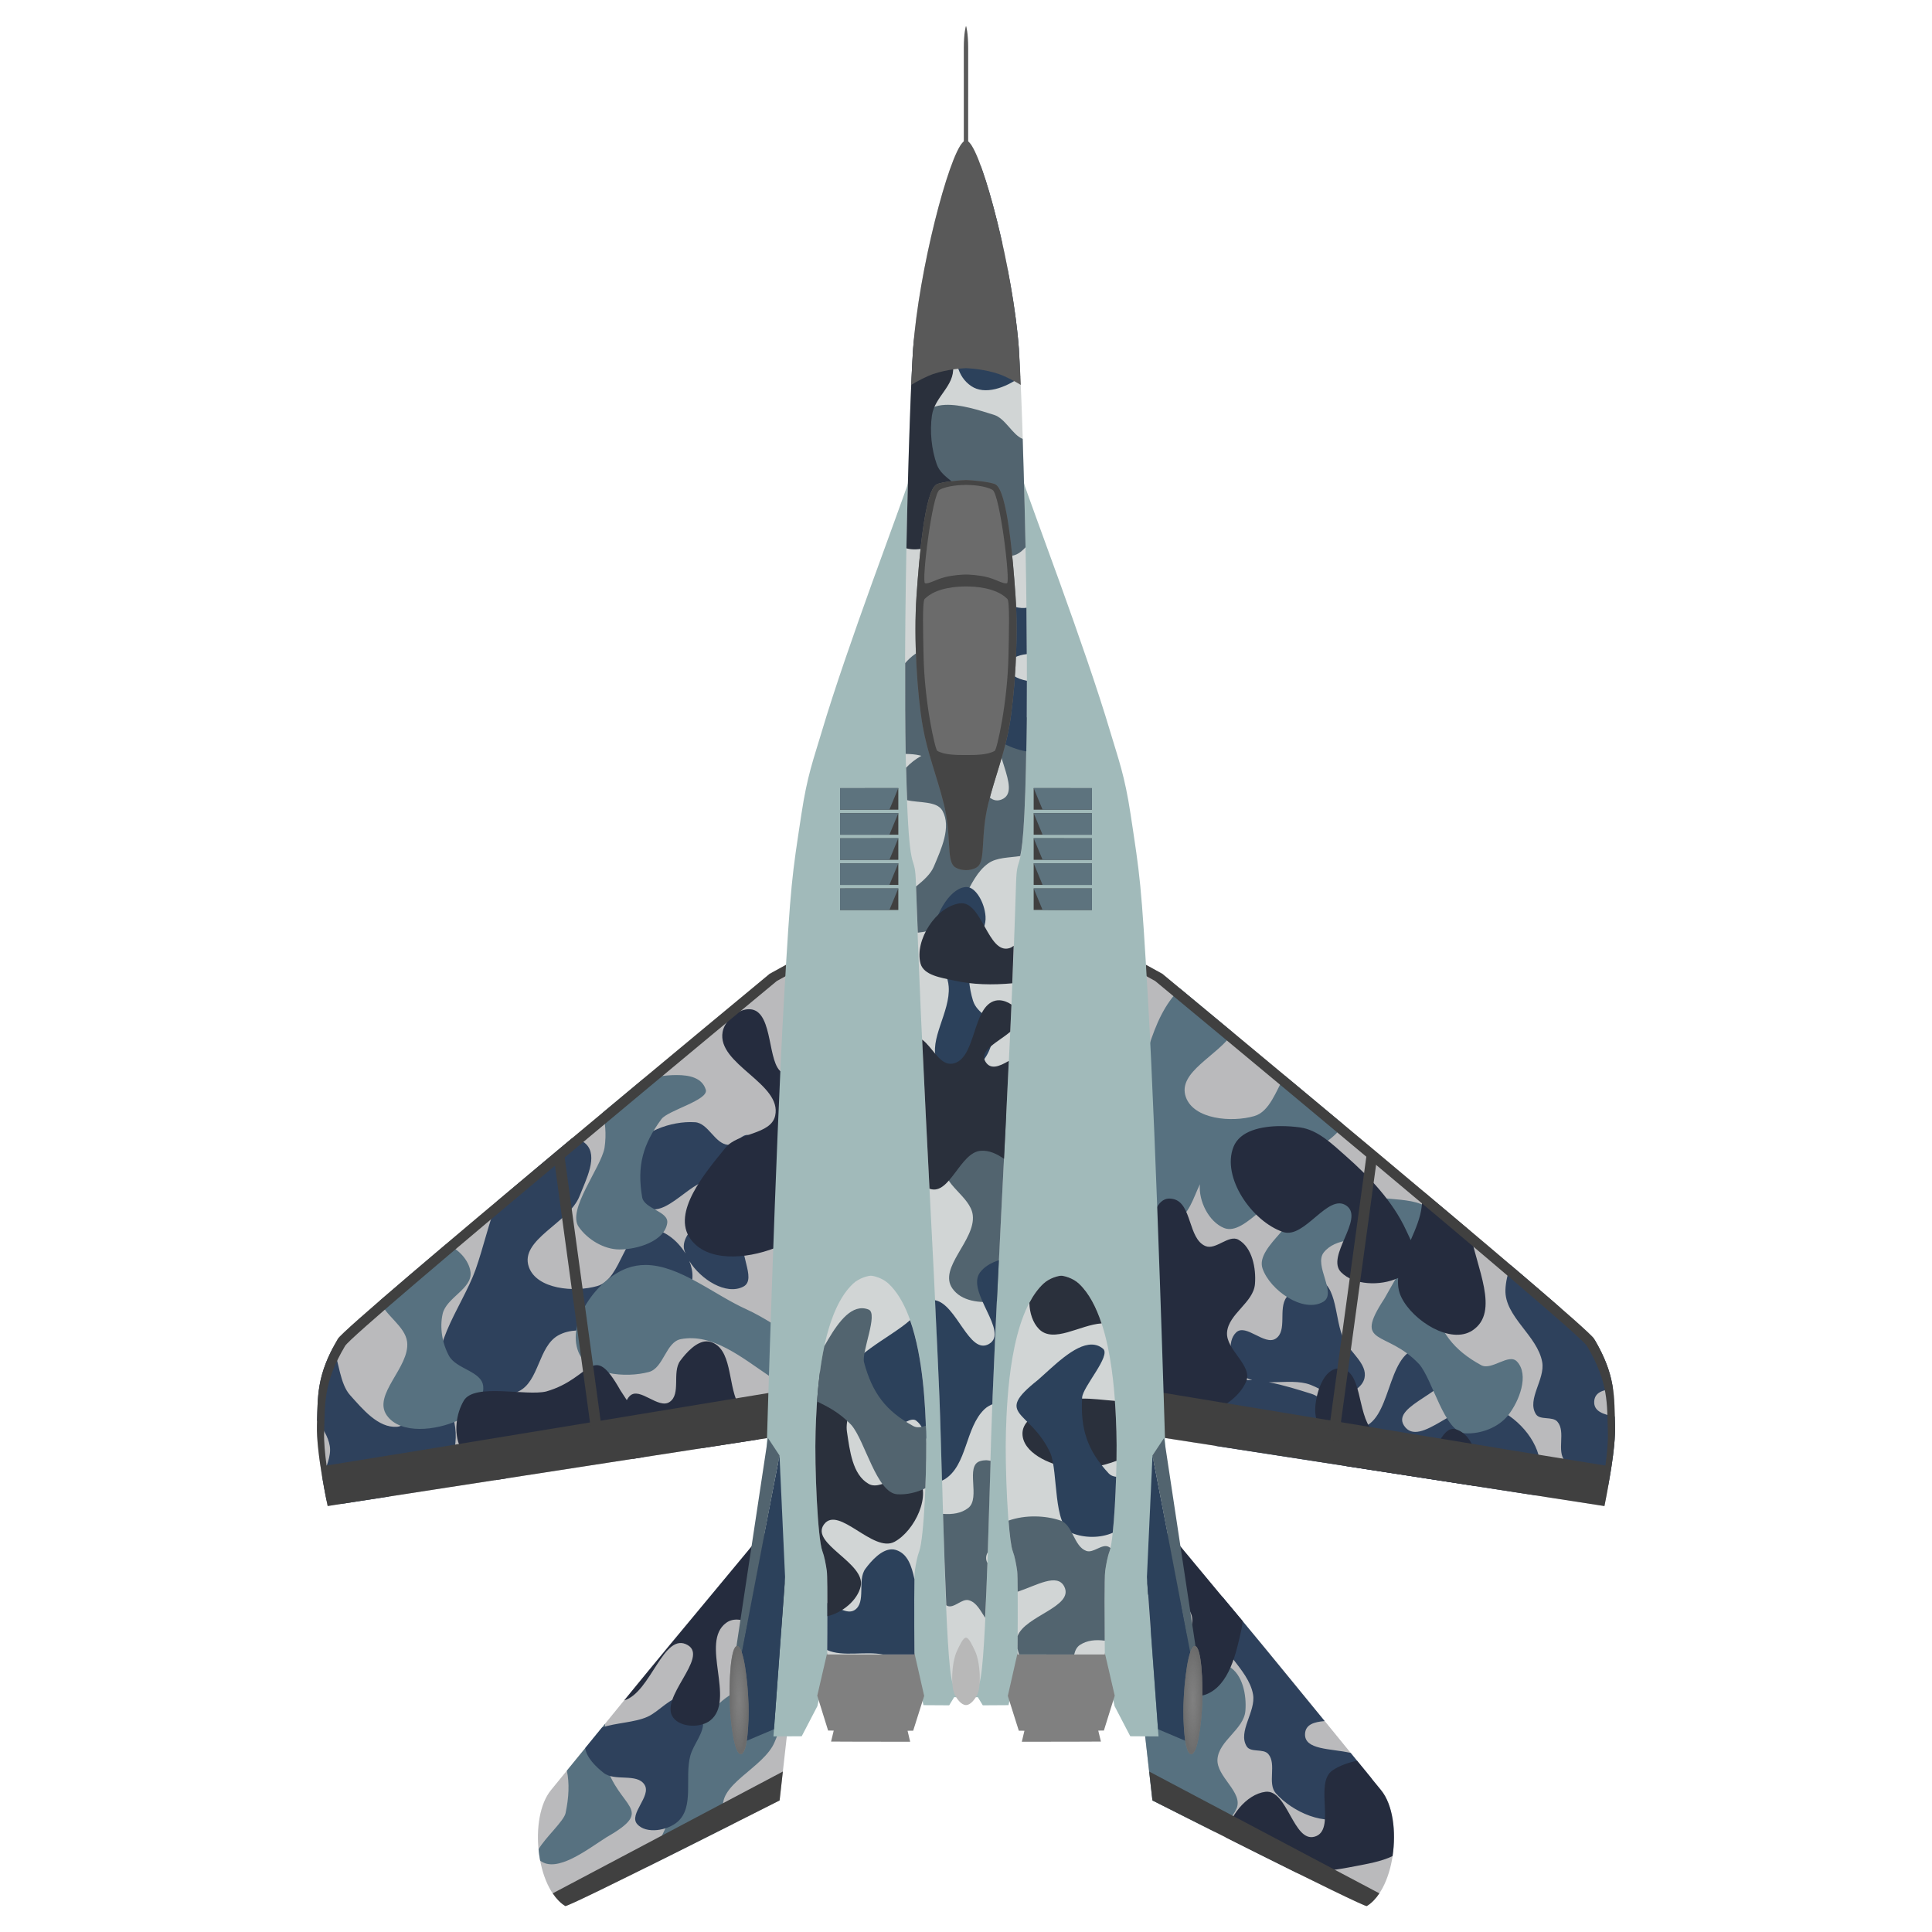 <?xml version="1.0" encoding="UTF-8" standalone="no"?>
<!-- Created with Inkscape (http://www.inkscape.org/) -->

<svg
   width="285mm"
   height="285mm"
   viewBox="0 0 285 285"
   version="1.1"
   id="svg1"
   xml:space="preserve"
   xmlns:xlink="http://www.w3.org/1999/xlink"
   xmlns="http://www.w3.org/2000/svg"
   xmlns:svg="http://www.w3.org/2000/svg"><defs
     id="defs1"><linearGradient
       id="linearGradient121"><stop
         style="stop-color:#808080;stop-opacity:0.55;"
         offset="0"
         id="stop122" /><stop
         style="stop-color:#666666;stop-opacity:0.8;"
         offset="1"
         id="stop123" /></linearGradient><linearGradient
       id="linearGradient120"><stop
         style="stop-color:#808080;stop-opacity:0.55;"
         offset="0"
         id="stop120" /><stop
         style="stop-color:#666666;stop-opacity:0.8;"
         offset="1"
         id="stop121" /></linearGradient><linearGradient
       id="linearGradient118"><stop
         style="stop-color:#818181;stop-opacity:0;"
         offset="0"
         id="stop118" /><stop
         style="stop-color:#f3f3f3;stop-opacity:1;"
         offset="1"
         id="stop119" /></linearGradient><linearGradient
       id="linearGradient114"><stop
         style="stop-color:#727272;stop-opacity:0.755;"
         offset="0"
         id="stop115" /><stop
         style="stop-color:#ffffff;stop-opacity:0;"
         offset="1"
         id="stop116" /></linearGradient><linearGradient
       id="linearGradient110"><stop
         style="stop-color:#f2f2f2;stop-opacity:1;"
         offset="0"
         id="stop111" /><stop
         style="stop-color:#b0b0b0;stop-opacity:0;"
         offset="1"
         id="stop112" /></linearGradient><linearGradient
       id="linearGradient109"><stop
         style="stop-color:#f1f1f1;stop-opacity:1;"
         offset="0"
         id="stop109" /><stop
         style="stop-color:#afafaf;stop-opacity:0;"
         offset="1"
         id="stop110" /></linearGradient><radialGradient
       xlink:href="#linearGradient109"
       id="radialGradient110"
       cx="91.818"
       cy="231.185"
       fx="91.818"
       fy="231.185"
       r="8.181"
       gradientTransform="matrix(0.935,0,0,7.389,5.939,-1476.988)"
       gradientUnits="userSpaceOnUse" /><radialGradient
       xlink:href="#linearGradient110"
       id="radialGradient112"
       cx="119.898"
       cy="231.185"
       fx="119.898"
       fy="231.185"
       r="8.181"
       gradientTransform="matrix(1,0,0,6.487,0,-1268.606)"
       gradientUnits="userSpaceOnUse" /><radialGradient
       xlink:href="#linearGradient114"
       id="radialGradient116"
       cx="105.773"
       cy="256.378"
       fx="105.773"
       fy="256.378"
       r="95.747"
       gradientTransform="matrix(1.719,0,0,0.687,-76.119,50.2)"
       gradientUnits="userSpaceOnUse" /><radialGradient
       xlink:href="#linearGradient118"
       id="radialGradient119"
       cx="105.858"
       cy="307.163"
       fx="105.858"
       fy="307.163"
       r="63.146"
       gradientTransform="matrix(2.031,0,0,0.681,-109.113,77.859)"
       gradientUnits="userSpaceOnUse" /><radialGradient
       xlink:href="#linearGradient121"
       id="radialGradient123"
       cx="72.385"
       cy="265.848"
       fx="72.385"
       fy="265.848"
       r="1.404"
       gradientTransform="matrix(1,0,0,5.685,0,-1245.565)"
       gradientUnits="userSpaceOnUse" /><radialGradient
       xlink:href="#linearGradient120"
       id="radialGradient124"
       gradientUnits="userSpaceOnUse"
       gradientTransform="matrix(1.047,0,0,5.685,-6.565,-1245.564)"
       cx="139.332"
       cy="265.848"
       fx="139.332"
       fy="265.848"
       r="1.404" /></defs><g
     id="layer1"><g
       id="g1"
       transform="translate(36.641,-15.058)"
       style="display:inline"><path
         id="path16"
         style="fill:#bababc;fill-opacity:1;stroke:none;stroke-width:1.168;stroke-linecap:round;stroke-linejoin:round;paint-order:markers fill stroke"
         d="m 79.569,240.898 c -1.729,0.005 -3.677,0.274 -4.553,1.331 -19.584,23.623 -4.446,5.078 -30.393,36.915 -3.277,4.02 -2.19,14.467 2.122,17.08 0.4,0.242 31.618,-15.576 31.618,-15.576 l 4.446,-39.496 c 0,0 -1.51,-0.259 -3.239,-0.254 z m 52.578,0 c -1.729,-0.005 -3.239,0.254 -3.239,0.254 l 4.446,39.496 c 0,0 31.218,15.818 31.618,15.576 4.312,-2.613 5.399,-13.06 2.122,-17.08 -25.947,-31.837 -10.809,-13.292 -30.393,-36.915 -0.876,-1.057 -2.825,-1.326 -4.554,-1.331 z" /><path
         id="path41"
         style="fill:#577180;fill-opacity:1;stroke:none;stroke-width:0.765;stroke-linecap:square;paint-order:markers fill stroke"
         d="m 134.494,254.816 c -2.023,-0.032 -2.529,2.843 -3.439,5.418 l 2.298,20.414 c 0,0 5.384,2.707 9.199,4.629 1.431,-0.883 2.604,-2.056 3.212,-3.433 1.052,-2.384 -3.012,-4.699 -2.807,-7.297 0.216,-2.73 3.885,-4.381 4.116,-7.109 0.197,-2.32 -0.403,-5.407 -2.432,-6.548 -1.439,-0.81 -3.339,1.569 -4.864,0.936 -2.572,-1.067 -1.981,-6.227 -4.677,-6.923 -0.216,-0.056 -0.418,-0.084 -0.606,-0.087 z m -58.237,8.557 c -1.984,-0.052 -4.358,1.048 -5.883,2.197 -5.058,3.811 -5.934,11.241 -8.045,17.212 -0.857,2.424 -2.41,5.094 -3.643,7.733 5.662,-2.811 8.773,-4.374 12.773,-6.392 -0.576,-0.457 -1.026,-1.02 -1.272,-1.715 -1.43,-4.046 5.929,-6.477 7.484,-10.477 0.933,-2.401 2.79,-5.882 0.935,-7.67 -0.625,-0.603 -1.447,-0.864 -2.349,-0.888 z m -23.628,5.964 c -1.793,2.198 -2.311,2.823 -5.645,6.915 0.384,1.92 0.298,3.927 -0.197,6.273 -0.246,1.166 -3.038,3.652 -3.979,5.326 0.055,0.566 0.128,1.128 0.233,1.679 2.469,1.9 6.963,-1.662 9.811,-3.465 7.391,-4.223 1.764,-4.113 -0.207,-10.947 -0.319,-1.313 -0.117,-3.563 -0.016,-5.781 z" /><path
         id="path42"
         style="fill:#2e415c;fill-opacity:1;stroke:none;stroke-width:0.765;stroke-linecap:square;paint-order:markers fill stroke"
         d="m 75.986,243.868 c -2.32,-0.056 -3.479,3.668 -3.554,5.987 -0.13,3.986 4.733,6.736 5.426,10.664 0.448,2.537 -2.293,5.481 -0.936,7.67 0.498,0.804 1.884,0.456 2.75,0.829 l 1.731,-15.374 c -0.181,-0.203 -0.378,-0.416 -0.551,-0.609 -2.313,-2.573 -1.406,-9.084 -4.864,-9.167 z m 67.675,6.718 c -0.552,1.192 -0.848,2.637 -0.885,3.758 -0.13,3.986 4.733,6.737 5.426,10.664 0.448,2.537 -2.293,5.481 -0.935,7.67 0.592,0.955 2.447,0.271 3.181,1.122 1.286,1.492 -0.188,4.33 1.122,5.8 2.48,2.783 7.278,4.926 10.664,3.367 1.897,-0.873 3.306,-3.333 3.427,-5.578 -1.979,-2.428 -1.609,-1.968 -3.062,-3.751 -2.902,-0.669 -6.869,-0.404 -6.726,-2.831 0.079,-1.35 1.308,-1.735 2.892,-1.865 -5.278,-6.47 -12.001,-14.651 -15.103,-18.358 z m -79.593,14.776 c -1.835,0.007 -3.42,2.145 -5.196,2.947 -1.916,0.866 -4.679,0.875 -6.698,1.585 -0.831,1.019 -1.374,1.68 -2.478,3.035 0.167,1.388 1.58,2.773 2.717,3.664 1.649,1.294 4.941,-0.025 6.037,1.762 1.027,1.675 -2.392,4.317 -1.093,5.792 1.317,1.495 4.469,0.957 5.966,-0.357 2.484,-2.181 0.999,-6.551 1.869,-9.74 0.488,-1.789 2.129,-3.403 1.872,-5.239 -0.192,-1.371 -1.074,-3.044 -2.417,-3.379 -0.196,-0.049 -0.388,-0.07 -0.578,-0.07 z" /><path
         id="path44"
         style="fill:#252c3e;fill-opacity:1;stroke:none;stroke-width:0.765;stroke-linecap:square;paint-order:markers fill stroke"
         d="m 79.569,240.898 c -1.729,0.005 -3.677,0.274 -4.553,1.331 -13.558,16.354 -14.145,17.019 -19.572,23.66 3.953,-1.164 5.805,-10.238 9.369,-8.15 3.143,1.842 -4.334,7.823 -2.124,10.72 1.103,1.446 4.013,1.519 5.44,0.393 3.818,-3.014 -1.574,-11.538 2.358,-14.403 2.35,-1.712 5.757,1.779 8.624,1.298 0.633,-0.106 1.388,-0.252 2.097,-0.377 l 1.6,-14.218 c 0,0 -1.51,-0.259 -3.239,-0.254 z m 52.578,0 c -0.069,-2e-4 -0.129,0.006 -0.197,0.006 -0.874,2.86 -1.386,6.287 0.163,8.763 1.361,2.175 5.907,1.01 6.922,3.367 1.396,3.243 -4.769,6.95 -3.18,10.103 0.861,1.708 3.644,2.567 5.426,1.871 3.431,-1.34 4.451,-6.131 5.238,-9.729 0.079,-0.36 0.105,-0.724 0.149,-1.086 -1.572,-1.875 -2.349,-2.775 -9.967,-11.965 -0.876,-1.057 -2.825,-1.326 -4.554,-1.331 z m 31.398,33.899 c -1.341,0.279 -2.597,0.734 -3.6,1.405 -2.81,1.879 0.599,8.841 -2.646,9.79 -3.146,0.92 -4.024,-7.026 -7.276,-6.615 -2.818,0.357 -5.408,3.652 -5.865,6.708 4.037,2.03 6.308,3.161 10.502,5.236 2.88,-0.009 5.789,-0.414 8.592,-0.963 1.835,-0.359 3.842,-0.684 5.528,-1.497 0.554,-3.627 0.056,-7.578 -1.686,-9.716 -2.619,-3.213 -1.689,-2.066 -3.549,-4.348 z" /><path
         id="path118"
         style="display:none;fill:url(#radialGradient119);stroke:none;stroke-width:1.168;stroke-linecap:round;stroke-linejoin:round;paint-order:markers fill stroke"
         d="m 79.569,240.898 c -1.729,0.005 -3.677,0.274 -4.553,1.331 -19.584,23.623 -4.446,5.078 -30.393,36.915 -3.277,4.02 -2.19,14.467 2.122,17.08 0.4,0.242 31.618,-15.576 31.618,-15.576 l 4.446,-39.496 c 0,0 -1.51,-0.259 -3.239,-0.254 z m 52.578,0 c -1.729,-0.005 -3.239,0.254 -3.239,0.254 l 4.446,39.496 c 0,0 31.218,15.818 31.618,15.576 4.312,-2.613 5.399,-13.06 2.122,-17.08 -25.947,-31.837 -10.809,-13.292 -30.393,-36.915 -0.876,-1.057 -2.825,-1.326 -4.554,-1.331 z" /><path
         id="path131"
         style="fill:#404040;fill-opacity:1;stroke:none;stroke-width:1.168;stroke-linecap:round;stroke-linejoin:round;paint-order:markers fill stroke"
         d="m 78.842,276.388 -33.945,17.966 c 0.529,0.788 1.14,1.442 1.848,1.871 0.4,0.242 31.618,-15.576 31.618,-15.576 z m 54.049,0.003 0.48,4.261 c 0,0 31.218,15.818 31.618,15.576 0.708,-0.429 1.319,-1.084 1.848,-1.871 z" /><path
         id="path2"
         style="fill:#bababc;fill-opacity:1;stroke:none;stroke-width:1.168;stroke-linecap:round;stroke-linejoin:round;paint-order:markers fill stroke"
         d="m 79.352,157.356 -2.458,1.354 c 0,0 -62.372,51.623 -63.686,53.831 -3.247,5.462 -2.946,8.557 -3.09,12.73 -0.138,4.013 1.576,11.944 1.576,11.944 l 64.944,-10.036 z m 53.012,0 2.714,69.824 64.944,10.036 c 0,0 1.714,-7.931 1.576,-11.944 -0.144,-4.173 0.157,-7.268 -3.09,-12.73 -1.313,-2.209 -63.686,-53.831 -63.686,-53.831 z" /><path
         id="path39"
         style="fill:#2e415c;fill-opacity:1;stroke:none;stroke-width:0.765;stroke-linecap:square;paint-order:markers fill stroke"
         d="m 65.173,180.582 c -3.611,0.021 -8.012,1.849 -9.243,5.12 -0.955,2.537 0.539,6.417 2.997,7.559 3.212,1.492 7.738,-6.04 10.075,-3.379 2.356,2.682 -5.687,6.201 -4.689,9.629 0.043,0.149 0.103,0.3 0.162,0.45 -1.206,-1.992 -3.29,-3.605 -5.327,-3.614 -3.796,-0.017 -4.023,7.368 -7.671,8.419 -3.359,0.967 -8.938,0.489 -10.103,-2.806 -1.43,-4.046 5.929,-6.477 7.484,-10.477 0.933,-2.401 2.79,-5.882 0.935,-7.67 -0.552,-0.533 -1.265,-0.779 -2.044,-0.85 -4.27,3.568 -6.898,5.799 -11.042,9.283 -1.262,3.263 -2.057,6.88 -3.191,10.089 -1.991,5.633 -7.861,12.599 -4.303,17.399 2.12,2.86 7.462,2.117 10.664,0.561 3.019,-1.467 2.884,-6.569 5.8,-8.232 3.424,-1.952 8.188,0.673 11.786,-0.935 3.383,-1.512 7.898,-3.969 8.045,-7.671 0.031,-0.772 -0.145,-1.589 -0.469,-2.382 1.694,2.73 5.433,5.101 7.972,3.78 2.155,-1.121 -1.166,-5.452 0.441,-7.273 1.053,-1.193 2.682,-1.547 4.398,-1.627 l 0.299,-7.701 c -1.725,-1.684 -2.008,-5.189 -4.342,-5.751 -1.093,-0.263 -1.931,1.526 -3.051,1.437 -1.963,-0.158 -2.909,-3.212 -4.875,-3.337 -0.233,-0.015 -0.469,-0.022 -0.71,-0.02 z m 121.081,21.143 c -0.507,1.161 -0.786,2.528 -0.821,3.602 -0.13,3.986 4.733,6.737 5.426,10.664 0.448,2.537 -2.293,5.481 -0.935,7.67 0.593,0.955 2.446,0.271 3.18,1.122 1.286,1.492 -0.187,4.33 1.123,5.8 1.527,1.713 3.934,3.177 6.347,3.69 0.498,-2.641 1.116,-6.311 1.023,-9.003 -0.015,-0.438 -0.027,-0.834 -0.037,-1.253 -1.732,-0.302 -3.116,-0.785 -3.031,-2.228 0.077,-1.311 1.243,-1.708 2.761,-1.849 -0.299,-2.087 -0.988,-4.317 -2.677,-7.206 -1.828,-0.846 -3.407,-2.723 -4.761,-4.229 -0.144,-0.16 -0.243,-0.374 -0.364,-0.562 -1.97,-1.72 -4.382,-3.792 -7.235,-6.221 z m -29.258,1.849 c -1.48,0.03 -2.948,1.627 -3.864,2.867 -1.246,1.686 0.167,4.938 -1.587,6.085 -1.645,1.075 -4.384,-2.266 -5.821,-0.926 -1.457,1.359 -0.828,4.495 0.529,5.953 0.513,0.551 1.133,0.891 1.823,1.1 -2.388,-0.124 -4.503,0.378 -5.673,2.201 -1.366,2.129 -0.974,4.877 0.26,7.496 l 47.355,7.318 c -0.515,-0.482 -0.901,-1.032 -1.029,-1.718 -0.237,-1.264 1.729,-2.29 1.497,-3.554 -0.669,-3.644 -4.116,-7.001 -7.671,-8.045 -4.064,-1.194 -10.054,6.553 -12.348,2.993 -1.973,-3.062 7.399,-5.024 6.735,-8.606 -0.331,-1.788 -2.895,-3.167 -4.677,-2.807 -4.768,0.966 -3.805,11.006 -8.606,11.787 -2.869,0.467 -4.334,-4.186 -7.109,-5.052 -1.831,-0.571 -4.083,-1.295 -6.294,-1.708 1.842,0.022 3.838,-0.227 5.528,0.182 1.803,0.436 3.463,2.03 5.292,1.72 1.365,-0.231 3.012,-1.161 3.307,-2.514 0.459,-2.101 -2.101,-3.755 -3.043,-5.689 -1.435,-2.946 -0.839,-8.024 -3.969,-8.996 -0.21,-0.065 -0.422,-0.093 -0.634,-0.089 z M 12.516,213.813 c -2.324,4.399 -2.286,7.292 -2.378,10.798 0.855,1.173 1.626,2.374 1.864,3.728 0.272,1.539 -0.625,3.227 -1.073,4.806 0.298,1.731 0.506,2.748 0.61,3.244 0.671,0.301 1.703,0.14 2.371,0.484 l 6.849,-1.059 c -0.697,-0.345 -1.134,-0.852 -1.086,-1.676 0.21,-3.564 8.404,-0.415 10.103,-3.554 1.62,-2.993 0.819,-8.912 -2.432,-9.916 -2.321,-0.717 -3.002,4.699 -5.426,4.865 -2.778,0.19 -5.06,-2.606 -6.922,-4.677 -1.479,-1.645 -1.65,-4.887 -2.48,-7.043 z" /><path
         id="path40"
         style="fill:#577180;fill-opacity:1;stroke:none;stroke-width:0.765;stroke-linecap:square;paint-order:markers fill stroke"
         d="m 137.47,160.914 c -2.303,2.2 -3.602,5.26 -4.638,8.49 l 1.043,26.829 c 1.055,-0.246 2.063,-0.594 2.916,-1.008 1.949,-0.947 2.586,-3.406 3.575,-5.48 -0.237,2.484 1.331,5.557 3.55,6.459 3.282,1.333 7.433,-6.411 9.898,-3.867 2.484,2.564 -5.376,6.472 -4.212,9.847 1.11,3.217 6.011,6.629 8.95,4.912 2.097,-1.225 -1.431,-5.389 0.085,-7.286 1.738,-2.176 5.342,-1.967 8.126,-1.938 1.679,0.017 3.527,1.218 5.261,2.167 -1.801,1.561 -3.287,4.63 -4.461,6.613 -4.664,7.121 0.298,4.466 5.159,9.657 1.983,2.305 3.711,10.003 6.747,10.186 2.289,0.138 4.925,-0.849 6.35,-2.646 1.667,-2.102 3.156,-5.98 1.323,-7.938 -1.212,-1.294 -3.736,1.378 -5.292,0.529 -4.086,-2.229 -6.062,-4.899 -7.276,-9.393 -0.279,-1.033 0.783,-3.943 1.06,-5.915 0.424,-0.079 0.818,-0.278 1.173,-0.646 1.61,-1.672 -0.35,-5.043 -2.008,-6.667 -2.849,-2.791 -8.163,-1.068 -11.525,-3.213 -2.172,-1.385 -2.488,-5.396 -5.019,-5.876 -1.105,-0.209 -1.854,1.619 -2.978,1.584 -0.327,-0.01 -0.628,-0.107 -0.914,-0.252 0.005,-0.002 0.01,-0.003 0.015,-0.005 2.528,-1.13 5.685,-2.788 7.183,-5.098 -4.255,-3.55 -5.121,-4.264 -8.676,-7.219 -1.29,2.245 -2.24,5.308 -4.493,5.957 -3.359,0.967 -8.938,0.489 -10.103,-2.807 -1.31,-3.705 4.739,-6.06 6.964,-9.501 -2.151,-1.784 -7.154,-5.956 -7.781,-6.475 z m -74.347,12.729 c -1.584,0.007 -3.276,0.284 -4.806,0.527 -2.505,2.083 -3.141,2.61 -6.012,5.003 0.278,1.364 0.555,3.051 0.225,5.25 -0.578,2.986 -5.545,9.115 -3.806,11.61 1.311,1.881 3.721,3.336 6.014,3.34 2.682,0.004 6.649,-1.232 7.047,-3.885 0.263,-1.753 -3.398,-2.076 -3.697,-3.823 -0.785,-4.588 0.083,-7.794 2.855,-11.533 0.947,-1.277 6.995,-2.801 6.532,-4.322 -0.517,-1.701 -2.279,-2.176 -4.352,-2.166 z M 29.153,198.614 c -3.703,3.136 -7.167,6.074 -9.744,8.31 0.658,2.101 3.718,3.737 4.005,6.075 0.457,3.724 -5.158,7.787 -2.993,10.851 2.021,2.859 7.296,2.211 10.477,0.748 1.904,-0.875 3.958,-2.967 3.742,-5.051 -0.232,-2.241 -3.977,-2.51 -5.051,-4.49 -0.993,-1.829 -1.388,-4.142 -0.936,-6.174 0.537,-2.414 4.411,-3.718 4.116,-6.174 -0.211,-1.753 -1.851,-3.518 -3.616,-4.094 z m 29.417,3.046 c -0.921,-8.8e-4 -1.837,0.148 -2.745,0.488 -4.457,1.671 -8.926,7.962 -7.131,12.37 1.357,3.333 6.917,3.862 10.392,2.926 2.171,-0.584 2.49,-4.415 4.698,-4.841 4.697,-0.905 9.041,2.739 13.206,5.542 l 0.305,-7.846 c -1.255,-0.766 -2.522,-1.509 -3.86,-2.113 -4.773,-2.153 -9.891,-6.524 -14.864,-6.528 z" /><path
         id="path38"
         style="fill:#252c3e;fill-opacity:1;stroke:none;stroke-width:0.765;stroke-linecap:square;paint-order:markers fill stroke"
         d="m 73.613,163.94 c -1.626,0.144 -3.371,1.771 -3.656,3.336 -0.872,4.786 8.809,7.617 7.752,12.365 -0.631,2.838 -5.495,2.472 -7.329,4.728 -3.029,3.727 -7.962,9.539 -5.171,13.447 2.403,3.364 8.044,3.06 12.519,1.317 l 1.005,-25.866 c -2.196,-1.26 -1.284,-8.664 -4.435,-9.293 -0.223,-0.044 -0.453,-0.054 -0.685,-0.034 z m 78.742,17.234 c -2.938,-0.002 -6.085,0.682 -7.033,3.055 -1.798,4.5 2.721,11.012 7.311,12.567 3.202,1.085 6.649,-5.857 9.377,-3.861 2.645,1.935 -3.123,7.47 -0.817,9.799 1.879,1.897 5.717,2.077 8.416,0.847 -0.087,0.982 0.026,1.943 0.484,2.87 1.705,3.452 7.266,6.989 10.477,4.864 4.117,-2.724 0.542,-9.289 -0.363,-14.687 -2.232,-1.886 -4.423,-3.735 -6.831,-5.758 -0.116,0.716 -0.218,1.422 -0.289,2.11 -0.173,1.659 -0.887,3.339 -1.623,5.009 -0.23,-0.508 -0.475,-1.002 -0.68,-1.448 -1.974,-4.288 -5.393,-7.865 -8.933,-10.987 -1.978,-1.745 -4.102,-3.826 -6.715,-4.185 -0.844,-0.116 -1.799,-0.193 -2.779,-0.194 z m -16.451,10.69 c -1.015,-0.016 -1.64,0.714 -2.131,1.757 -7e-5,1.4e-4 7e-5,3.7e-4 0,5.2e-4 l 1.159,29.806 c 0.088,0.048 0.171,0.103 0.269,0.141 3.992,1.558 10.243,-0.757 11.973,-4.677 1.052,-2.384 -3.012,-4.699 -2.807,-7.296 0.216,-2.73 3.885,-4.381 4.116,-7.11 0.197,-2.32 -0.403,-5.406 -2.432,-6.548 -1.439,-0.81 -3.339,1.568 -4.864,0.935 -2.572,-1.067 -1.981,-6.226 -4.677,-6.922 -0.216,-0.056 -0.418,-0.084 -0.606,-0.087 z M 67.568,212.929 c -1.48,0.03 -2.948,1.627 -3.864,2.867 -1.246,1.686 0.167,4.938 -1.587,6.085 -1.645,1.075 -4.384,-2.266 -5.821,-0.926 -0.197,0.184 -0.353,0.403 -0.477,0.643 -0.338,-0.511 -0.663,-1.003 -0.943,-1.447 -4.199,-7.404 -4.107,-1.778 -10.948,0.172 -2.957,0.71 -10.593,-1.275 -12.144,1.341 -1.17,1.972 -1.497,4.768 -0.551,6.857 0.935,2.065 3.058,4.572 5.249,4.864 1.63e-4,2e-5 3.54e-4,-2e-5 5.16e-4,0 l 1.564,-0.242 c 1.155,-0.864 0.244,-3.85 1.59,-4.763 3.851,-2.614 7.13,-3.151 11.68,-2.175 1.198,0.257 3.771,3.185 5.44,4.047 l 1.102,-0.171 0.405,-0.062 c 0.453,-0.558 0.632,-1.219 0.594,-1.95 2.316,0.602 5.349,-0.156 7.757,0.427 0.149,0.036 0.293,0.114 0.44,0.164 l 8.175,-1.263 c 0.162,-1.956 -2.164,-3.546 -3.059,-5.383 -1.435,-2.946 -0.839,-8.024 -3.969,-8.996 -0.21,-0.065 -0.422,-0.093 -0.634,-0.089 z m 93.357,3.998 c -2.32,-0.056 -3.479,3.667 -3.555,5.987 -0.104,3.18 2.943,5.581 4.542,8.413 l 19.204,2.968 c 0.759,-3.14 -0.216,-7.533 -2.98,-8.387 -2.321,-0.717 -3.002,4.698 -5.426,4.864 -2.778,0.19 -5.06,-2.606 -6.922,-4.677 -2.313,-2.573 -1.406,-9.084 -4.864,-9.167 z" /><path
         id="path114"
         style="display:none;fill:url(#radialGradient116);fill-opacity:1;stroke:none;stroke-width:1.168;stroke-linecap:round;stroke-linejoin:round;paint-order:markers fill stroke"
         d="m 79.352,157.356 -2.458,1.354 c 0,0 -62.372,51.623 -63.686,53.831 -3.247,5.462 -2.946,8.557 -3.09,12.73 -0.138,4.013 1.576,11.944 1.576,11.944 l 64.944,-10.036 z m 53.012,0 2.714,69.824 64.944,10.036 c 0,0 1.714,-7.931 1.576,-11.944 -0.144,-4.173 0.157,-7.268 -3.09,-12.73 -1.313,-2.209 -63.686,-53.831 -63.686,-53.831 z" /><path
         id="path139"
         style="fill:#404040;fill-opacity:1;stroke:none;stroke-width:1.168;stroke-linecap:round;stroke-linejoin:round;paint-order:markers fill stroke"
         d="m 79.352,157.361 -2.458,1.354 c 0,0 -62.373,51.623 -63.686,53.831 -3.247,5.462 -2.946,8.557 -3.09,12.73 -0.138,4.013 1.576,11.944 1.576,11.944 l 0.831,-0.128 c -2.1e-4,-0.001 -8.22e-4,-0.004 -10e-4,-0.005 l 64.114,-9.908 0.259,-6.662 c -6.389,1.057 -54.837,9.064 -65.364,10.726 -0.229,-1.72 -0.409,-3.489 -0.36,-4.909 0.144,-4.173 -0.157,-7.268 3.09,-12.73 1.313,-2.209 63.686,-53.831 63.686,-53.831 l 1.339,-0.738 z m 53.014,0 0.065,1.675 1.339,0.738 c 0,0 62.373,51.623 63.686,53.831 3.247,5.462 2.946,8.557 3.09,12.73 0.049,1.422 -0.131,3.194 -0.361,4.916 -10.553,-1.672 -58.953,-9.693 -65.339,-10.752 l 0.256,6.662 64.94,10.065 c 0,0 0.361,-1.766 0.742,-4.025 0.095,-0.554 0.18,-1.082 0.271,-1.683 0.006,-0.043 0.014,-0.081 0.02,-0.123 -1.7e-4,-3e-5 -8.5e-4,3e-5 -0.001,0 0.323,-2.156 0.584,-4.464 0.527,-6.118 -0.144,-4.173 0.157,-7.268 -3.09,-12.73 -1.313,-2.209 -63.686,-53.831 -63.686,-53.831 z" /><path
         id="rect139"
         style="fill:#404040;fill-opacity:1;stroke:none;stroke-width:1.168;stroke-linecap:round;stroke-linejoin:round;paint-order:markers fill stroke"
         d="m 21.101,189.961 -1.588,-2.6e-4 1.56e-4,42.466 1.588,2.6e-4 z m 117.271,16.007 -11.38,40.912 1.529,0.425 11.381,-40.912 z"
         transform="rotate(-7.773)" /><path
         id="path14"
         style="fill:#a1baba;fill-opacity:1;stroke:none;stroke-width:1.168;stroke-linecap:round;stroke-linejoin:round;paint-order:markers fill stroke"
         d="m 97.462,85.88 c -1.055,3.396 -9.177,24.588 -12.898,37.161 -1.185,4.003 -2.11,6.323 -2.993,12.161 -1.377,9.1 -1.559,9.758 -2.572,27.478 -1.253,21.904 -2.534,65.788 -2.534,65.788 l 1.902,2.927 0.744,17.297 -1.656,22.514 4.169,-0.025 2.315,-4.448 1.478,-6.662 12.83,0.033 1.33,6.492 3.8,0.023 0.737,-1.204 1.743,0.051 1.744,-0.051 0.736,1.204 3.8,-0.023 1.33,-6.492 12.83,-0.033 1.478,6.662 2.315,4.448 4.169,0.025 -1.656,-22.514 0.744,-17.297 1.902,-2.927 c 0,0 -1.281,-43.884 -2.534,-65.788 -1.013,-17.72 -1.196,-18.379 -2.572,-27.478 -0.883,-5.838 -1.809,-8.158 -2.993,-12.161 -3.721,-12.573 -11.843,-33.765 -12.897,-37.161 -0.07,-0.227 -7.443,-0.277 -8.397,-0.277 -0.954,0 -8.326,0.05 -8.396,0.277 z" /><path
         id="path61"
         style="display:none;fill:#6a7246;fill-opacity:1;stroke:none;stroke-width:0.765;stroke-linecap:square;paint-order:markers fill stroke"
         d="m 99.456,88.258 c -0.975,-0.025 -2.044,0.231 -3.06,0.631 -2.399,6.72 -8.624,23.307 -11.832,34.15 -0.393,1.328 -0.724,2.431 -1.068,3.579 2.537,0.843 6.04,0.152 8.394,-0.991 3.019,-1.467 2.884,-6.57 5.8,-8.232 3.424,-1.952 8.188,0.673 11.786,-0.935 3.383,-1.512 7.898,-3.969 8.045,-7.671 0.126,-3.177 -3.181,-7.095 -6.361,-7.109 -3.796,-0.017 -4.023,7.368 -7.671,8.419 -3.359,0.967 -8.938,0.489 -10.103,-2.807 -1.43,-4.046 5.928,-6.477 7.483,-10.477 0.933,-2.401 2.79,-5.883 0.936,-7.671 -0.625,-0.603 -1.447,-0.864 -2.349,-0.887 z M 127.228,130.709 c -2.3,0.021 -4.623,0.78 -5.966,2.215 -1.921,2.054 1.356,5.721 0.561,8.419 -0.856,2.907 -4.473,4.419 -5.426,7.297 -0.98,2.96 -1.654,6.711 0,9.354 1.361,2.175 5.907,1.01 6.922,3.367 1.396,3.243 -4.77,6.95 -3.181,10.103 0.861,1.708 3.644,2.567 5.426,1.871 3.431,-1.34 4.451,-6.131 5.238,-9.729 1.055,-4.822 -1.267,-9.855 -0.936,-14.78 0.107,-1.598 0.744,-3.275 1.48,-4.957 -0.301,-2.615 -0.644,-4.978 -1.203,-8.669 -0.255,-1.685 -0.516,-3.035 -0.783,-4.259 -0.692,-0.144 -1.405,-0.239 -2.134,-0.233 z m -25.433,35.335 c -2.821,-0.044 -2.671,5.565 -4.82,8.131 -2.343,2.798 -10.203,5.892 -10.196,9.542 0.005,2.545 1.555,7.294 3.461,8.98 1.328,1.176 5.507,-4.062 6.923,-2.994 2.382,1.798 1.149,6.96 3.929,8.045 3.992,1.558 10.243,-0.757 11.973,-4.677 1.052,-2.384 -3.012,-4.698 -2.807,-7.296 0.216,-2.73 3.885,-4.381 4.116,-7.11 0.197,-2.32 -0.403,-5.406 -2.432,-6.548 -1.439,-0.81 -3.339,1.568 -4.864,0.935 -2.572,-1.067 -1.981,-6.226 -4.677,-6.922 -0.216,-0.056 -0.418,-0.084 -0.606,-0.087 z m 32.037,21.201 c -2.118,0.035 -4.41,0.717 -6.083,1.625 -2.95,1.601 -2.586,6.692 -5.424,8.484 -3.333,2.103 -8.21,-0.305 -11.733,1.463 -3.311,1.662 -7.712,4.319 -7.693,8.024 0.017,3.18 3.496,6.945 6.673,6.817 3.793,-0.153 3.688,-7.541 7.285,-8.755 3.312,-1.117 8.907,-0.889 10.219,2.35 1.611,3.978 -5.632,6.736 -7.006,10.802 -0.825,2.44 -2.523,6.002 -0.59,7.705 2.085,1.837 6.023,0.092 8.165,-1.677 4.57,-3.776 5.348,-10.544 6.937,-16.365 -0.229,-6.849 -0.439,-12.554 -0.75,-20.473 z m -50.435,44.781 c -1.533,0.009 -3.005,0.403 -4.037,1.235 -0.648,0.523 -0.832,1.338 -0.818,2.234 l 0.017,0.396 c 0.074,0.97 0.333,2.002 0.505,2.864 0.927,4.628 3.424,8.901 6.144,12.758 1.52,2.155 3.104,4.672 5.562,5.628 3.175,1.234 8.245,2.275 10.207,-0.51 2.792,-3.961 -0.095,-11.342 -4.199,-13.919 -2.863,-1.797 -7.825,4.157 -10.016,1.583 -2.125,-2.496 4.77,-6.543 3.066,-9.343 -1.148,-1.887 -3.876,-2.943 -6.431,-2.928 z" /><path
         id="path63"
         style="display:none;fill:#1f2f27;fill-opacity:1;stroke:none;stroke-width:0.765;stroke-linecap:square;paint-order:markers fill stroke"
         d="m 107.666,94.996 c -0.863,-0.005 -2.048,0.685 -4.048,2.44 -2.776,2.221 -8.011,5.538 -6.263,8.634 0.782,1.384 6.058,-1.942 7.636,-1.747 4.619,0.573 7.539,2.157 10.318,5.891 1.058,1.422 -1.234,4.295 0.217,5.314 2.195,1.542 5.827,-0.476 7.674,-2.42 0.192,-0.202 0.369,-0.421 0.532,-0.653 -1.027,-3.006 -2.107,-6.029 -3.166,-8.991 -2.468,-0.805 -5.306,-1.399 -6.664,-2.27 -4.002,-2.81 -4.338,-6.186 -6.236,-6.198 z m -8.667,23.266 c -1.48,0.03 -2.948,1.627 -3.864,2.867 -1.246,1.686 0.167,4.938 -1.587,6.085 -1.645,1.075 -4.384,-2.266 -5.821,-0.926 -1.457,1.359 -0.828,4.495 0.529,5.953 2.252,2.42 6.577,0.81 9.79,1.587 1.803,0.436 3.463,2.03 5.292,1.72 1.365,-0.231 3.012,-1.161 3.307,-2.514 0.459,-2.101 -2.101,-3.755 -3.043,-5.689 -1.435,-2.946 -0.839,-8.024 -3.969,-8.996 -0.21,-0.065 -0.422,-0.093 -0.634,-0.089 z m -3.092,18.963 c -3.148,0.078 -6.441,1.361 -7.13,3.917 -1.479,5.482 8.041,8.041 11.682,12.398 2.328,2.786 4.054,6.052 6.476,8.758 4.138,4.624 7.459,12.293 13.653,12.654 4.752,0.277 11.386,-3.665 11.531,-8.422 0.109,-3.597 -4.76,-6.332 -8.316,-6.884 -2.222,-0.345 -4.064,3.029 -6.255,2.523 -5.348,-1.233 -7.845,-7.755 -11.03,-12.225 -2.669,-3.746 -2.409,-10.337 -6.665,-12.083 -1.113,-0.457 -2.514,-0.67 -3.945,-0.635 z m -13.894,55.759 c -1.484,0.029 -3.226,1.152 -4.431,2.292 -0.382,10.383 -0.542,15.165 -0.735,21.357 2.48,-1.745 6.554,5.239 9.735,3.964 3.159,-1.266 6.327,-6.328 4.469,-9.179 -1.326,-2.035 -5.312,1.693 -7.282,0.271 -2.258,-1.63 -2.225,-5.24 -2.332,-8.022 -0.133,-3.457 4.727,-7.884 2.121,-10.159 -0.437,-0.382 -0.97,-0.535 -1.546,-0.524 z m 32.383,18.039 c -2.166,0.02 -4.451,1.254 -5.8,2.928 -1.907,2.369 2.623,8.828 2.993,11.846 0.568,7.09 -4.736,8.973 3.67,10.316 3.482,0.719 9.376,2.633 10.644,-0.689 0.567,-1.485 -5.362,-3.424 -6.218,-4.764 -2.506,-3.922 -3.151,-7.181 -2.05,-11.703 0.419,-1.722 4.095,-1.791 3.953,-3.558 -0.214,-2.674 -4.085,-4.182 -6.761,-4.364 -0.143,-0.01 -0.287,-0.014 -0.431,-0.012 z m -37.646,8.618 c -0.074,2.43 -0.285,8.826 -0.285,8.826 l 0.915,1.409 c 1.595,-0.666 3.003,-1.867 3.508,-3.308 0.799,-2.281 -2.64,-4.76 -4.138,-6.926 z" /><path
         id="path64"
         style="display:none;fill:#3b4838;fill-opacity:1;stroke:none;stroke-width:0.765;stroke-linecap:square;paint-order:markers fill stroke"
         d="m 123.963,113.147 c -0.61,1.617 -1.228,3.296 -2.319,4.229 -2.117,1.809 -4.746,4.283 -7.475,3.731 -2.381,-0.482 -2.347,-5.94 -4.742,-5.532 -3.355,0.57 -4.924,6.332 -3.71,9.512 1.273,3.335 9.809,1.287 9.55,4.847 -0.257,3.533 -8.411,0.259 -10.072,3.387 -1.271,2.394 -0.119,6.389 2.174,7.836 3.153,1.989 8.19,0.491 11.013,-1.943 1.491,-1.286 0.402,-4.292 1.872,-5.603 0.839,-0.748 2.588,0.174 3.3,-0.696 1.632,-1.992 -0.699,-5.271 0.077,-7.727 0.497,-1.573 1.677,-2.851 2.915,-4.092 -0.763,-2.473 -1.628,-5.138 -2.583,-7.948 z m -40.695,14.234 c -0.604,2.086 -1.17,4.332 -1.698,7.82 -1.377,9.1 -1.559,9.759 -2.572,27.478 -0.347,6.064 -0.688,13.803 -1.011,21.839 1.605,-0.071 3.238,-0.593 4.478,-1.447 2.288,-1.576 1.319,-6.068 3.725,-7.457 1.113,-0.643 2.734,0.871 3.85,0.233 3.216,-1.84 5.239,-6.204 5.045,-9.904 -0.222,-4.229 -9.517,-7.312 -6.919,-10.656 2.235,-2.877 7.194,5.313 10.353,3.5 1.577,-0.905 2.028,-3.781 1.096,-5.343 -2.492,-4.178 -11.645,0.061 -13.974,-4.21 -1.392,-2.552 2.511,-5.477 2.408,-8.382 -0.169,-4.736 -0.287,-12.21 -4.781,-13.469 z m 38.368,35.852 c -3.807,-0.097 -8.103,3.551 -8.793,7.296 -0.506,2.746 3.776,4.525 4.116,7.297 0.457,3.724 -5.159,7.787 -2.994,10.851 2.02,2.859 7.296,2.211 10.477,0.748 1.904,-0.875 3.958,-2.967 3.742,-5.051 -0.232,-2.241 -3.977,-2.51 -5.051,-4.49 -0.993,-1.829 -1.387,-4.142 -0.935,-6.174 0.537,-2.414 4.411,-3.718 4.116,-6.174 -0.253,-2.103 -2.559,-4.249 -4.677,-4.303 z m -28.583,34.08 c -2.3,-0.021 -4.575,0.696 -5.821,2.215 -3.427,4.181 2.818,10.509 3.181,15.902 0.331,4.925 -1.99,9.958 -0.935,14.78 0.787,3.598 1.808,8.389 5.238,9.729 1.782,0.696 4.564,-0.162 5.426,-1.871 1.589,-3.153 -4.577,-6.86 -3.181,-10.103 1.015,-2.357 5.562,-1.192 6.923,-3.368 1.654,-2.643 0.98,-6.394 0,-9.354 -0.953,-2.877 -4.569,-4.389 -5.426,-7.296 -0.795,-2.698 2.483,-6.365 0.561,-8.419 -1.342,-1.435 -3.666,-2.194 -5.966,-2.215 z m 39.759,33.777 c -0.241,-0.007 -0.476,0.011 -0.699,0.056 -4.768,0.966 -3.805,11.006 -8.606,11.786 -2.869,0.467 -4.334,-4.186 -7.109,-5.051 -4.584,-1.43 -11.813,-3.855 -14.406,0.187 -2.91,4.535 1.996,11.896 6.548,14.78 2.161,1.369 5.96,-2.088 7.671,-0.187 0.968,1.075 -0.718,2.865 -0.562,4.303 0.102,0.945 0.169,2.036 0.279,3.134 l 10.371,-0.027 0.111,0.498 c 0.819,-0.753 1.703,-1.292 2.71,-1.36 1.58,-0.105 2.996,0.486 4.357,1.332 l -0.871,-11.849 0.233,-5.406 c -1.144,0.371 -2.121,0.301 -2.783,-0.728 -1.006,-1.561 0.936,-2.838 2.995,-4.187 l 0.3,-6.976 0.145,-0.222 c -0.23,-0.046 -0.459,-0.076 -0.682,-0.083 z" /><path
         id="path7"
         style="fill:#808080;fill-opacity:1;stroke:none;stroke-width:1.168;stroke-linecap:round;stroke-linejoin:round;paint-order:markers fill stroke"
         d="m 85.372,258.92 -1.455,6.28 1.601,5.142 0.828,0.006 c 0,0 -0.349,1.452 -0.391,1.618 -0.003,0.013 5.464,0.019 5.756,0.018 0,0 0.146,3.1e-4 0.154,3.3e-4 0.292,10e-4 5.76,0.018 5.757,0.006 -0.041,-0.166 -0.384,-1.62 -0.384,-1.62 l 0.828,-0.003 1.623,-5.135 -1.428,-6.286 -6.39,-0.014 -0.11,-2.4e-4 z" /><path
         id="path88"
         style="fill:#808080;fill-opacity:1;stroke:none;stroke-width:1.168;stroke-linecap:round;stroke-linejoin:round;paint-order:markers fill stroke"
         d="m 126.344,258.92 1.455,6.28 -1.601,5.142 -0.828,0.006 c 0,0 0.349,1.452 0.391,1.618 0.003,0.013 -5.464,0.019 -5.756,0.018 0,0 -0.146,3.1e-4 -0.154,3.3e-4 -0.292,10e-4 -5.76,0.018 -5.757,0.006 0.041,-0.166 0.384,-1.62 0.384,-1.62 l -0.828,-0.003 -1.623,-5.135 1.428,-6.286 6.39,-0.014 0.11,-2.4e-4 z" /><path
         id="path8"
         style="fill:#d1d5d5;fill-opacity:1;stroke:none;stroke-width:1.168;stroke-linecap:round;stroke-linejoin:round;paint-order:markers fill stroke"
         d="m 89.199,204.418 c -4.93,4.616 -5.375,17.027 -5.528,21.788 -0.169,5.255 0.314,15.862 0.997,17.654 0.306,0.803 0.517,1.944 0.658,2.953 0.158,1.13 0.053,12.303 0.053,12.303 l 6.439,0.007 6.439,-0.007 c 0,0 -0.105,-11.173 0.053,-12.303 0.141,-1.009 0.352,-2.15 0.658,-2.953 0.683,-1.792 1.166,-12.399 0.997,-17.654 -0.153,-4.761 -0.598,-17.172 -5.528,-21.788 -0.921,-0.862 -2.243,-1.169 -2.619,-1.169 -0.376,-6e-5 -1.698,0.307 -2.619,1.169 z" /><path
         id="path52"
         style="display:inline;fill:#2c415b;fill-opacity:1;stroke:none;stroke-width:0.765;stroke-linecap:square;paint-order:markers fill stroke"
         d="m 97.607,209.803 c -2.908,2.611 -9.493,5.486 -9.487,8.83 0.005,2.545 1.556,7.293 3.461,8.98 1.328,1.176 5.506,-4.062 6.922,-2.993 0.816,0.616 1.205,1.629 1.479,2.735 -0.006,-0.386 -0.006,-0.805 -0.018,-1.149 -0.11,-3.427 -0.381,-10.809 -2.358,-16.403 z m -2.724,33.809 c -1.48,0.03 -2.948,1.627 -3.864,2.867 -1.246,1.686 0.167,4.938 -1.587,6.085 -1.093,0.714 -2.667,-0.517 -4.024,-1.033 0.005,3.179 -0.019,6.272 -0.025,6.935 2.293,1.04 5.597,0.138 8.245,0.654 l 4.629,-0.005 c 0,0 -0.074,-7.95 -0.001,-11.095 -0.425,-1.989 -1.012,-3.783 -2.739,-4.32 -0.21,-0.065 -0.422,-0.093 -0.634,-0.089 z" /><path
         id="path50"
         style="fill:#2a303c;fill-opacity:1;stroke:none;stroke-width:0.765;stroke-linecap:square;paint-order:markers fill stroke"
         d="m 88.09,215.549 c -1.239,-0.028 -2.659,0.868 -3.779,1.931 -0.458,3.487 -0.576,6.76 -0.639,8.726 -0.169,5.255 0.314,15.862 0.997,17.654 0.306,0.803 0.517,1.944 0.658,2.953 0.08,0.574 0.093,3.688 0.085,6.662 2.224,-0.519 4.44,-2.346 4.91,-4.404 0.788,-3.453 -7.523,-6.305 -5.408,-9.147 2.131,-2.864 7.252,4.266 10.396,2.574 2.997,-1.613 5.576,-6.999 3.41,-9.623 -1.546,-1.873 -5.088,2.279 -7.205,1.088 -2.427,-1.366 -2.8,-4.956 -3.219,-7.709 -0.521,-3.42 3.811,-8.366 0.966,-10.333 -0.358,-0.248 -0.755,-0.362 -1.172,-0.371 z" /><path
         id="path49"
         style="fill:#52646f;fill-opacity:1;stroke:none;stroke-width:0.765;stroke-linecap:square;paint-order:markers fill stroke"
         d="m 90.576,208.044 c -2.258,-0.057 -4.122,2.951 -5.618,5.591 -0.598,2.798 -0.902,5.686 -1.073,8.159 1.346,0.677 3.221,1.513 5.088,3.506 1.983,2.305 3.711,10.003 6.747,10.186 1.368,0.083 2.858,-0.24 4.141,-0.893 0.125,-3.043 0.174,-6.182 0.103,-8.387 -0.008,-0.236 -0.022,-0.566 -0.032,-0.837 -0.663,0.231 -1.303,0.351 -1.832,0.063 -4.086,-2.229 -6.062,-4.899 -7.276,-9.393 -0.415,-1.535 2.142,-7.225 0.661,-7.805 -0.31,-0.122 -0.614,-0.183 -0.911,-0.19 z" /><path
         id="path109"
         style="display:none;fill:url(#radialGradient110);fill-opacity:1;stroke:none;stroke-width:1.168;stroke-linecap:round;stroke-linejoin:round;paint-order:markers fill stroke"
         d="m 89.199,204.418 c -4.93,4.616 -5.375,17.027 -5.528,21.788 -0.169,5.255 0.314,15.862 0.997,17.654 0.306,0.803 0.517,1.944 0.658,2.953 0.158,1.13 0.053,12.303 0.053,12.303 l 6.439,0.007 6.439,-0.007 c 0,0 -0.105,-11.173 0.053,-12.303 0.141,-1.009 0.352,-2.15 0.658,-2.953 0.683,-1.792 1.166,-12.399 0.997,-17.654 -0.153,-4.761 -0.598,-17.172 -5.528,-21.788 -0.921,-0.862 -2.243,-1.169 -2.619,-1.169 -0.376,-6e-5 -1.698,0.307 -2.619,1.169 z" /><path
         id="path89"
         style="fill:#d1d5d5;fill-opacity:1;stroke:none;stroke-width:1.168;stroke-linecap:round;stroke-linejoin:round;paint-order:markers fill stroke"
         d="m 122.517,204.418 c 4.93,4.616 5.375,17.027 5.528,21.788 0.169,5.255 -0.314,15.862 -0.997,17.654 -0.306,0.803 -0.517,1.944 -0.658,2.953 -0.158,1.13 -0.053,12.303 -0.053,12.303 l -6.439,0.007 -6.439,-0.007 c 0,0 0.105,-11.173 -0.053,-12.303 -0.141,-1.009 -0.352,-2.15 -0.658,-2.953 -0.683,-1.792 -1.166,-12.399 -0.997,-17.654 0.153,-4.761 0.598,-17.172 5.528,-21.788 0.921,-0.862 2.243,-1.169 2.619,-1.169 0.376,-6e-5 1.698,0.307 2.619,1.169 z" /><path
         id="path55"
         style="fill:#2a303c;fill-opacity:1;stroke:none;stroke-width:0.765;stroke-linecap:square;paint-order:markers fill stroke"
         d="m 119.898,203.248 c -0.376,5e-5 -1.698,0.307 -2.619,1.169 -0.808,0.756 -1.493,1.725 -2.079,2.832 0.053,1.492 0.5,2.91 1.411,3.85 2.128,2.195 6.067,-0.616 9.245,-0.818 -0.785,-2.378 -1.856,-4.477 -3.339,-5.865 -0.921,-0.862 -2.244,-1.169 -2.619,-1.169 z m 2.908,18.132 c -0.894,0.03 -1.738,0.162 -2.478,0.477 -2.369,1.011 -6.156,2.119 -6.138,4.695 0.02,2.778 3.945,4.552 6.692,4.97 2.441,0.371 4.83,-0.103 7.178,-0.97 0.025,-1.614 0.025,-3.131 -0.015,-4.347 -0.036,-1.131 -0.094,-2.712 -0.22,-4.498 -1.636,-0.113 -3.409,-0.382 -5.02,-0.327 z" /><path
         id="path56"
         style="fill:#2c415b;fill-opacity:1;stroke:none;stroke-width:0.765;stroke-linecap:square;paint-order:markers fill stroke"
         d="m 124.409,213.401 c -2.582,-0.027 -5.766,3.334 -7.947,5.228 -6.673,5.285 -1.126,4.331 1.848,10.792 1.155,2.813 0.365,10.663 3.187,11.795 1.831,0.734 4.167,0.757 6.006,-0.05 0.231,-2.175 0.406,-5.25 0.499,-8.257 -0.425,-0.057 -0.801,-0.19 -1.073,-0.482 -3.173,-3.405 -4.206,-6.562 -3.94,-11.209 0.091,-1.587 4.312,-6.18 3.091,-7.197 -0.512,-0.427 -1.076,-0.613 -1.672,-0.62 z" /><path
         id="path57"
         style="fill:#52646f;fill-opacity:1;stroke:none;stroke-width:0.765;stroke-linecap:square;paint-order:markers fill stroke"
         d="m 116.105,238.753 c -1.359,-0.018 -2.737,0.182 -3.973,0.618 0.17,2.151 0.38,3.867 0.617,4.489 0.306,0.803 0.516,1.944 0.658,2.953 0.046,0.326 0.066,1.556 0.076,3.046 2.766,-0.913 5.854,-2.826 6.882,-0.736 1.452,2.95 -5.794,4.292 -6.89,7.275 -0.005,0.666 -0.009,1.604 -0.011,1.857 0.058,0.285 0.132,0.572 0.228,0.861 l 6.206,0.007 1.921,-0.002 c 0.136,-0.595 0.379,-1.099 0.841,-1.405 1.06,-0.702 2.339,-0.808 3.665,-0.635 -0.021,-2.714 -0.066,-9.338 0.065,-10.268 0.141,-1.009 0.353,-2.15 0.658,-2.953 0.044,-0.115 0.087,-0.269 0.129,-0.453 -0.079,-0.057 -0.162,-0.111 -0.251,-0.159 -0.987,-0.539 -2.262,0.972 -3.32,0.594 -1.854,-0.663 -1.973,-3.858 -3.839,-4.49 -1.103,-0.374 -2.373,-0.582 -3.663,-0.598 z" /><path
         id="path110"
         style="display:none;fill:url(#radialGradient112);fill-opacity:1;stroke:none;stroke-width:1.168;stroke-linecap:round;stroke-linejoin:round;paint-order:markers fill stroke"
         d="m 122.517,204.418 c 4.93,4.616 5.375,17.027 5.528,21.788 0.169,5.255 -0.314,15.862 -0.997,17.654 -0.306,0.803 -0.517,1.944 -0.658,2.953 -0.158,1.13 -0.053,12.303 -0.053,12.303 l -6.439,0.007 -6.439,-0.007 c 0,0 0.105,-11.173 -0.053,-12.303 -0.141,-1.009 -0.352,-2.15 -0.658,-2.953 -0.683,-1.792 -1.166,-12.399 -0.997,-17.654 0.153,-4.761 0.598,-17.172 5.528,-21.788 0.921,-0.862 2.243,-1.169 2.619,-1.169 0.376,-6e-5 1.698,0.307 2.619,1.169 z" /><path
         id="path4"
         style="fill:#d1d5d5;fill-opacity:1;stroke:none;stroke-width:1.168;stroke-linecap:round;stroke-linejoin:round;paint-order:markers fill stroke"
         d="m 105.78,35.823 c -0.175,-0.014 -0.313,0.009 -0.313,0.009 v 0.165 c -0.021,0.016 -0.048,0.022 -0.068,0.042 -2.109,2.109 -6.498,18.886 -7.342,30.442 -0.547,7.493 -1.817,48.24 -0.817,68.589 0.462,9.41 1.095,5.74 1.231,10.263 0.78,25.811 2.443,50.325 3.46,75.658 0.566,14.078 0.863,38.953 1.933,42.331 0.216,0.683 1.331,0.995 1.809,1.113 v 0.111 c 0,0 0.154,-0.049 0.184,-0.055 0.03,0.007 0.184,0.055 0.184,0.055 v -0.111 c 0.479,-0.118 1.593,-0.431 1.809,-1.113 1.07,-3.378 1.367,-28.253 1.933,-42.331 1.018,-25.333 2.68,-49.847 3.46,-75.658 0.137,-4.523 0.769,-0.853 1.231,-10.263 1,-20.348 -0.27,-61.095 -0.817,-68.589 -0.843,-11.556 -5.233,-28.333 -7.342,-30.442 -0.02,-0.02 -0.046,-0.025 -0.068,-0.042 V 35.831 c 0,0 -0.182,-0.023 -0.391,0.007 -0.026,-0.004 -0.054,-0.014 -0.079,-0.016 z" /><path
         id="path22"
         style="fill:#52646f;fill-opacity:1;stroke:none;stroke-width:1.168;stroke-linecap:round;stroke-linejoin:round;paint-order:markers fill stroke"
         d="m 102.773,74.782 c -1.376,0.066 -2.558,0.507 -3.265,1.609 -2.116,3.299 1.452,8.653 4.763,10.751 1.572,0.996 4.335,-1.519 5.58,-0.136 0.704,0.782 -0.522,2.084 -0.408,3.13 0.26,2.397 0.151,6.078 2.449,6.804 1.054,0.333 1.923,-0.262 2.751,-1.149 -0.114,-5.914 -0.269,-11.235 -0.424,-15.99 -1.513,-0.587 -2.542,-3.019 -4.232,-3.547 -2.084,-0.65 -4.92,-1.583 -7.214,-1.473 z m -2.764,36.143 c -1.129,0.023 -2.247,0.958 -3.123,1.951 -0.014,4.668 -0.002,9.236 0.076,13.396 0.724,0.014 1.435,0.061 2.093,0.22 0.075,0.018 0.149,0.041 0.223,0.062 -0.854,0.479 -1.634,1.081 -2.257,1.758 0.041,1.684 0.094,3.27 0.155,4.786 1.724,0.415 4.391,0.094 5.203,1.546 1.36,2.43 -0.193,5.689 -1.269,8.257 -0.458,1.093 -1.51,2.027 -2.62,2.93 0.07,2.294 0.175,4.536 0.258,6.81 1.108,-0.102 2.234,-0.4 3.086,-0.769 3.659,-1.587 4.067,-7.158 7.321,-9.464 1.251,-0.886 3.11,-0.82 4.709,-1.072 0.202,-0.922 0.419,-2.372 0.61,-6.268 0.198,-4.031 0.288,-8.977 0.331,-14.191 -1.372,0.133 -2.686,0.618 -3.537,1.491 -2.472,2.537 3.136,9.302 -0.149,10.625 -2.282,0.919 -3.304,-2.952 -4.885,-5.511 0.697,-0.441 1.259,-1.05 1.42,-1.786 0.459,-2.101 -2.101,-3.755 -3.043,-5.689 -1.435,-2.946 -0.839,-8.024 -3.969,-8.996 -0.21,-0.065 -0.422,-0.093 -0.634,-0.089 z m 11.524,68.772 c -3.807,-0.097 -8.103,3.551 -8.793,7.297 -0.506,2.746 3.776,4.525 4.116,7.296 0.457,3.724 -5.159,7.787 -2.994,10.851 1.307,1.85 3.975,2.22 6.559,1.863 0.437,-9.103 0.898,-18.181 1.357,-27.272 -0.082,-0.008 -0.164,-0.033 -0.245,-0.035 z m -2.676,50.765 c -0.308,0.001 -0.613,0.044 -0.912,0.134 -2.277,0.683 0.123,5.455 -1.756,6.912 -1.031,0.799 -2.344,0.971 -3.721,0.87 0.143,5 0.306,9.258 0.487,13.472 0.048,0.025 0.079,0.068 0.129,0.09 1.003,0.453 2.136,-1.114 3.197,-0.822 1.121,0.308 1.71,1.534 2.397,2.586 0.121,-2.535 0.244,-5.017 0.344,-8.068 -0.297,-0.567 -0.24,-1.095 0.05,-1.602 0.144,-4.603 0.282,-8.923 0.416,-13.477 -0.211,-0.036 -0.422,-0.095 -0.631,-0.095 z" /><path
         id="path36"
         style="fill:#2c415b;fill-opacity:1;stroke:none;stroke-width:1.168;stroke-linecap:round;stroke-linejoin:round;paint-order:markers fill stroke"
         d="m 107.998,39.467 c -0.449,0.462 -0.858,0.94 -1.169,1.406 -2.981,4.461 -1.605,10.649 -1.625,16.015 -0.019,5.062 -2.767,12.274 1.42,15.119 2.006,1.363 5.013,0.272 7.225,-1.317 -0.063,-1.276 -0.138,-3.493 -0.191,-4.209 -0.259,-3.546 -0.872,-7.572 -1.63,-11.527 -0.232,-0.163 -0.461,-0.333 -0.644,-0.561 -0.794,-0.99 -0.65,-2.128 -0.155,-3.337 -1.023,-4.614 -2.185,-8.772 -3.231,-11.588 z m -5.218,51.433 c -2.32,-0.056 -3.479,3.668 -3.555,5.987 -0.13,3.986 4.733,6.736 5.426,10.664 0.448,2.537 -2.293,5.481 -0.935,7.67 0.593,0.955 2.447,0.271 3.181,1.123 1.286,1.492 -0.188,4.33 1.122,5.8 1.61,1.806 4.196,3.324 6.739,3.754 0.059,-3.285 0.084,-6.789 0.084,-10.412 -1.486,-0.312 -2.596,-0.835 -2.52,-2.135 0.072,-1.23 1.123,-1.639 2.502,-1.804 -0.011,-2.287 -0.021,-4.54 -0.048,-6.846 -0.07,0.014 -0.137,0.038 -0.21,0.043 -2.778,0.19 -5.06,-2.606 -6.922,-4.677 -2.313,-2.573 -1.406,-9.084 -4.864,-9.167 z m 3.244,55.009 c -2.212,-0.098 -4.707,3.575 -5.108,7.346 -0.294,2.765 2.193,4.555 2.391,7.346 0.266,3.749 -2.997,7.84 -1.739,10.925 1.174,2.879 4.238,2.226 6.086,0.753 1.106,-0.881 2.3,-2.987 2.174,-5.085 -0.135,-2.256 -2.31,-2.527 -2.935,-4.521 -0.577,-1.842 -0.806,-4.171 -0.544,-6.216 0.312,-2.431 2.562,-3.743 2.391,-6.216 -0.147,-2.118 -1.487,-4.278 -2.717,-4.333 z m 4.68,55.052 c -1.134,0.361 -2.158,0.957 -2.785,1.812 -2.096,2.855 4.398,8.776 1.328,10.543 -2.927,1.685 -4.757,-5.891 -7.958,-6.457 0.226,4.697 0.453,9.391 0.644,14.132 0.14,3.489 0.262,8.155 0.385,12.479 0.109,-0.06 0.255,-0.109 0.356,-0.17 3.403,-2.079 3.033,-7.653 5.936,-10.389 0.322,-0.303 0.718,-0.518 1.137,-0.705 0.013,-0.352 0.024,-0.875 0.038,-1.215 0.27,-6.721 0.587,-13.384 0.919,-20.03 z" /><path
         id="path35"
         style="fill:#2a303c;fill-opacity:1;stroke:none;stroke-width:1.168;stroke-linecap:round;stroke-linejoin:round;paint-order:markers fill stroke"
         d="m 100.406,64.153 c -0.718,-0.028 -1.459,0.214 -2.175,0.659 -0.053,0.551 -0.134,1.138 -0.173,1.669 -0.273,3.746 -0.727,15.803 -0.988,29.466 1.773,0.477 3.938,-0.218 5.467,-1.296 1.446,-1.019 3.006,-3.455 2.842,-5.882 -0.176,-2.609 -3.02,-2.923 -3.836,-5.228 -0.754,-2.13 -1.054,-4.823 -0.711,-7.189 0.408,-2.811 3.35,-4.329 3.126,-7.189 -0.192,-2.449 -1.943,-4.948 -3.552,-5.011 z m 4.562,84.161 c -3.507,0.444 -6.722,5.446 -5.821,8.864 0.467,1.774 3.106,2.108 4.895,2.514 2.809,0.637 5.735,0.683 8.642,0.419 0.077,-1.835 0.14,-3.69 0.21,-5.535 -0.182,0.149 -0.387,0.277 -0.65,0.354 -3.146,0.92 -4.024,-7.026 -7.276,-6.615 z m 5.803,14.3 c -0.179,-0.005 -0.353,0.009 -0.518,0.044 -3.535,0.763 -2.821,8.691 -6.38,9.307 -1.838,0.318 -2.901,-2.374 -4.482,-3.555 0.343,7.363 0.708,14.687 1.084,21.99 0.024,0.009 0.045,0.023 0.069,0.031 2.911,0.98 4.444,-5.397 7.49,-5.614 1.25,-0.089 2.363,0.443 3.434,1.186 0.247,-4.796 0.476,-9.621 0.707,-14.445 -1.436,0.842 -2.707,1.334 -3.448,0.11 -0.992,-1.639 1.855,-2.887 3.656,-4.397 0.062,-1.34 0.123,-2.679 0.182,-4.023 -0.542,-0.378 -1.193,-0.619 -1.794,-0.637 z" /><path
         id="path9"
         style="fill:#b8b8b8;fill-opacity:1;stroke:none;stroke-width:1.168;stroke-linecap:round;stroke-linejoin:round;paint-order:markers fill stroke"
         d="m 104.528,258.595 c -0.778,1.651 -0.993,5.327 -0.249,6.615 0.241,0.417 0.861,1.371 1.579,1.371 0.718,-10e-6 1.338,-0.954 1.578,-1.371 0.744,-1.288 0.529,-4.963 -0.249,-6.615 -0.402,-0.854 -0.908,-1.961 -1.329,-1.961 -0.422,-3.3e-4 -0.928,1.107 -1.33,1.961 z" /><path
         id="path12"
         style="fill:#2c415b;fill-opacity:1;stroke:none;stroke-width:1.168;stroke-linecap:round;stroke-linejoin:round;paint-order:markers fill stroke"
         d="m 78.35,229.761 -5.775,29.725 0.746,12.442 4.218,-1.783 1.63,-22.436 z m 55.017,0 -0.819,17.947 1.636,22.436 4.212,1.783 0.746,-12.442 z" /><path
         id="path13"
         style="fill:#52646f;fill-opacity:1;stroke:none;stroke-width:1.168;stroke-linecap:round;stroke-linejoin:round;paint-order:markers fill stroke"
         d="m 76.639,227.18 -4.893,32.389 0.912,-0.125 5.693,-29.676 z m 58.439,0 -1.712,2.588 5.693,29.676 0.912,0.125 z" /><path
         id="path15"
         style="fill:#808080;fill-opacity:1;stroke:none;stroke-width:2.108;stroke-linecap:round;stroke-linejoin:round;paint-order:markers fill stroke"
         d="m 71.02,266.629 c 0.105,2.443 0.636,7.234 1.633,7.199 0.997,-0.035 1.19,-4.851 1.123,-7.295 -0.093,-3.408 -0.716,-8.699 -1.684,-8.665 -0.968,0.034 -1.219,5.355 -1.073,8.761 z" /><path
         id="path124"
         style="display:inline;fill:url(#radialGradient123);fill-opacity:1;stroke:none;stroke-width:2.108;stroke-linecap:round;stroke-linejoin:round;paint-order:markers fill stroke"
         d="m 71.02,266.629 c 0.105,2.443 0.636,7.234 1.633,7.199 0.997,-0.035 1.19,-4.851 1.123,-7.295 -0.093,-3.408 -0.716,-8.699 -1.684,-8.665 -0.968,0.034 -1.219,5.355 -1.073,8.761 z" /><path
         id="path17"
         style="fill:#595959;fill-opacity:1;stroke:none;stroke-width:1.168;stroke-linecap:round;stroke-linejoin:round;paint-order:markers fill stroke"
         d="m 105.398,36.039 c -2.109,2.109 -6.498,18.886 -7.342,30.442 -0.066,0.91 -0.197,3.558 -0.279,5.354 0.916,-0.575 2.469,-1.343 3.184,-1.585 2.186,-0.74 4.12,-0.829 4.899,-0.887 0.78,0.058 2.707,0.147 4.894,0.887 0.715,0.242 2.268,1.01 3.184,1.585 -0.082,-1.796 -0.213,-4.443 -0.279,-5.354 -0.843,-11.556 -5.233,-28.333 -7.342,-30.442 -0.021,-0.021 -0.227,-0.2 -0.456,-0.2 -0.244,0 -0.442,0.178 -0.464,0.2 z" /><path
         id="path27"
         style="fill:#404040;fill-opacity:1;stroke:none;stroke-width:1.168;stroke-linecap:round;stroke-linejoin:round;paint-order:markers fill stroke"
         d="m 95.875,131.316 -8.59,0.005 -10e-4,3.178 8.592,-0.002 z m 19.967,0 -0.001,3.181 8.592,0.002 -10e-4,-3.178 z m -19.967,3.695 -8.59,0.005 -10e-4,3.178 8.592,-0.002 z m 19.967,0 -0.001,3.181 8.592,0.002 -10e-4,-3.178 z m -19.967,3.7 -8.59,0.005 -10e-4,3.178 8.592,-0.002 z m 19.967,0 -0.001,3.181 8.592,0.002 -10e-4,-3.178 z m -19.967,3.7 -8.59,0.005 -10e-4,3.178 8.592,-0.002 z m 19.967,0 -0.001,3.181 8.592,0.002 -10e-4,-3.178 z m -19.967,3.7 -8.59,0.005 -10e-4,3.178 8.592,-0.002 z m 19.967,0 -0.001,3.181 8.592,0.002 -10e-4,-3.178 z" /><path
         id="path28"
         style="fill:#5d737e;fill-opacity:1;stroke:none;stroke-width:1.168;stroke-linecap:round;stroke-linejoin:round;paint-order:markers fill stroke"
         d="m 95.875,131.316 -8.59,0.005 -10e-4,3.178 7.277,-0.002 z m 19.967,0 1.314,3.181 7.277,0.002 -0.001,-3.178 z m -19.967,3.695 -8.59,0.005 -10e-4,3.178 7.277,-0.002 z m 19.967,0 1.314,3.181 7.277,0.002 -0.001,-3.178 z m -19.967,3.7 -8.59,0.005 -10e-4,3.178 7.277,-0.002 z m 19.967,0 1.314,3.181 7.277,0.002 -0.001,-3.178 z m -19.967,3.7 -8.59,0.005 -10e-4,3.178 7.277,-0.002 z m 19.967,0 1.314,3.181 7.277,0.002 -0.001,-3.178 z m -19.967,3.7 -8.59,0.005 -10e-4,3.178 7.277,-0.002 z m 19.967,0 1.314,3.181 7.277,0.002 -0.001,-3.178 z" /><path
         id="path62"
         style="fill:#595959;fill-opacity:1;stroke:none;stroke-width:1.168;stroke-linecap:round;stroke-linejoin:round;paint-order:markers fill stroke"
         d="m 105.536,22.134 c 0,0.658 0.002,14.339 0.002,14.339 l 0.32,-0.056 0.32,0.056 c 0,0 0.002,-13.681 0.002,-14.339 0,-2.219 -0.29,-3.248 -0.318,-3.248 -0.028,0 -0.327,1.029 -0.327,3.248 z" /><path
         id="path94"
         style="fill:#808080;fill-opacity:1;stroke:none;stroke-width:2.108;stroke-linecap:round;stroke-linejoin:round;paint-order:markers fill stroke"
         d="m 140.697,266.629 c -0.105,2.443 -0.636,7.234 -1.633,7.199 -0.997,-0.035 -1.19,-4.851 -1.123,-7.295 0.093,-3.408 0.716,-8.699 1.684,-8.665 0.968,0.034 1.219,5.355 1.073,8.761 z" /><path
         id="path123"
         style="display:inline;fill:url(#radialGradient124);fill-opacity:1;stroke:none;stroke-width:2.108;stroke-linecap:round;stroke-linejoin:round;paint-order:markers fill stroke"
         d="m 140.697,266.629 c -0.105,2.443 -0.636,7.234 -1.633,7.199 -0.997,-0.035 -1.19,-4.851 -1.123,-7.295 0.093,-3.408 0.716,-8.699 1.684,-8.665 0.968,0.034 1.219,5.355 1.073,8.761 z" /><path
         id="path107"
         style="fill:#6b6b6b;fill-opacity:1;stroke:none;stroke-width:1.168;stroke-linecap:round;stroke-linejoin:round;paint-order:markers fill stroke"
         d="m 105.862,85.871 c -0.733,0 -3.69,0.266 -4.366,0.656 -1.731,0.999 -2.544,10.795 -2.93,16.326 -0.449,6.448 0.104,14.795 0.914,19.364 0.716,4.036 2.103,7.407 3.097,11.384 1.153,4.61 0.402,8.151 1.494,9.243 0.201,0.201 0.824,0.57 1.79,0.571 0.966,2.5e-4 1.589,-0.37 1.79,-0.571 1.092,-1.092 0.341,-4.633 1.494,-9.243 0.995,-3.977 2.382,-7.348 3.097,-11.384 0.81,-4.568 1.363,-12.916 0.914,-19.364 -0.385,-5.53 -1.199,-15.326 -2.93,-16.326 -0.675,-0.39 -3.632,-0.656 -4.366,-0.656 z" /><path
         id="path108"
         style="display:inline;fill:#454545;fill-opacity:1;stroke:none;stroke-width:1.168;stroke-linecap:round;stroke-linejoin:round;paint-order:markers fill stroke"
         d="m 101.497,86.527 c -1.731,0.999 -2.544,10.795 -2.93,16.326 -0.449,6.448 0.104,14.795 0.914,19.364 0.716,4.036 2.103,7.407 3.098,11.384 1.153,4.61 0.402,8.151 1.494,9.243 0.201,0.201 0.825,0.57 1.79,0.571 0.966,2.5e-4 1.589,-0.37 1.79,-0.571 1.092,-1.092 0.341,-4.633 1.494,-9.243 0.995,-3.977 2.382,-7.347 3.097,-11.384 0.81,-4.568 1.363,-12.916 0.914,-19.364 -0.385,-5.53 -1.199,-15.326 -2.93,-16.326 -0.675,-0.39 -3.632,-0.656 -4.366,-0.656 -0.733,0 -3.69,0.266 -4.366,0.656 z m 4.366,0.063 c 0.709,-0.012 2.829,0.108 3.914,0.735 1.084,0.666 2.669,13.623 2.129,13.767 -0.555,0.149 -1.511,-0.538 -2.954,-0.902 -1.181,-0.299 -2.658,-0.38 -3.09,-0.38 -0.432,0 -1.908,0.081 -3.09,0.38 -1.442,0.365 -2.399,1.051 -2.954,0.902 -0.54,-0.145 1.045,-13.101 2.129,-13.767 1.085,-0.627 3.206,-0.746 3.914,-0.735 z m 0,14.978 c 1.187,0.003 4.37,0.111 6.105,1.846 0.368,0.368 0.212,5.451 0.161,8.226 -0.13,7.161 -1.734,14.012 -2.021,14.177 -1.056,0.609 -2.794,0.623 -4.246,0.623 -1.451,-1e-5 -3.19,-0.014 -4.246,-0.623 -0.286,-0.165 -1.89,-7.016 -2.021,-14.177 -0.051,-2.775 -0.207,-7.858 0.161,-8.226 1.735,-1.735 4.918,-1.843 6.105,-1.846 z" /></g></g></svg>

